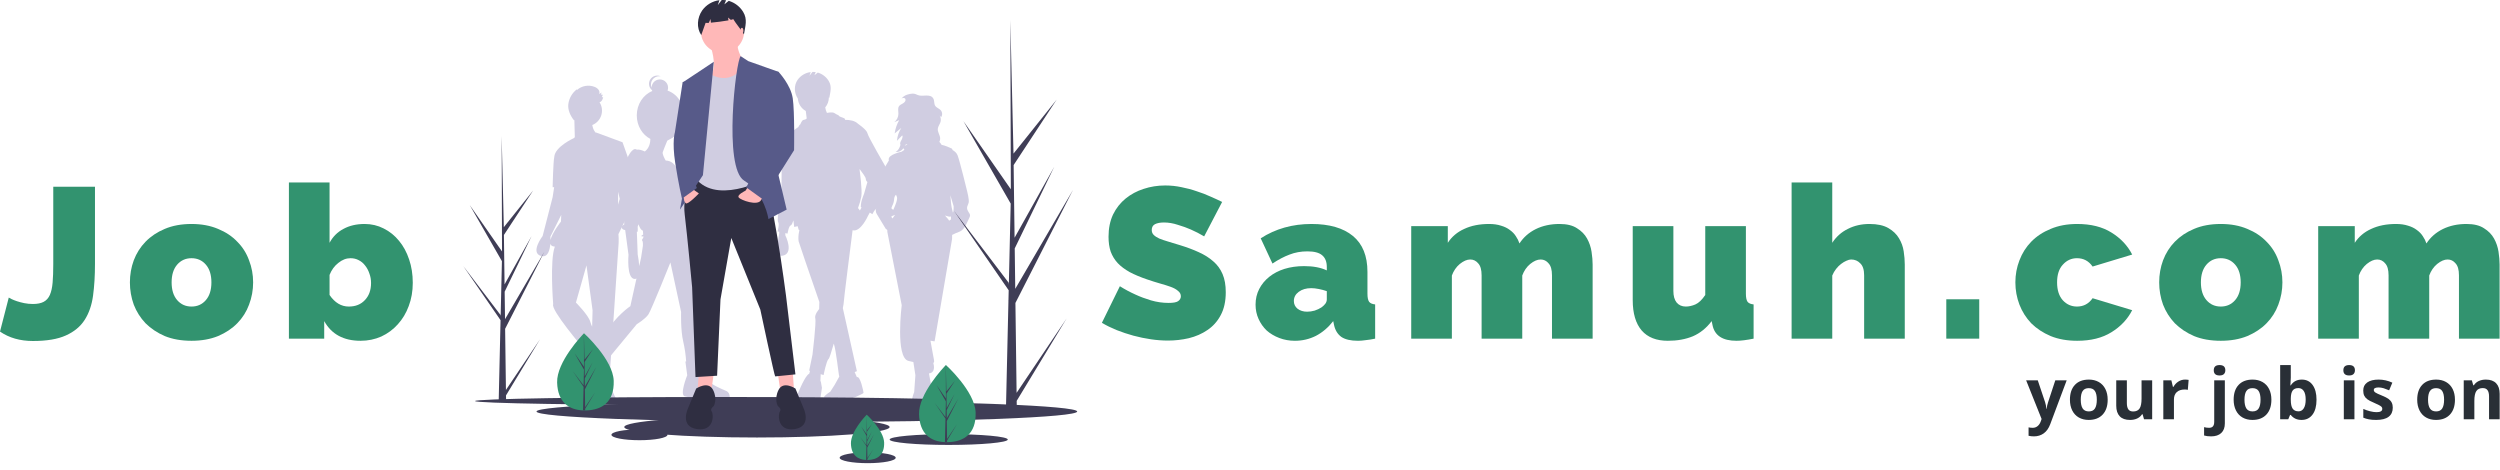 <svg width="266" height="50" viewBox="0 0 266 50" fill="none" xmlns="http://www.w3.org/2000/svg">
<path d="M102.939 22.348C102.81 22.017 102.994 21.851 103.068 21.557C103.142 21.262 102.902 20.341 102.902 20.341C102.902 20.341 102.129 17.157 101.89 16.531C101.789 16.266 101.569 16.084 101.348 15.961C101.334 15.88 101.312 15.828 101.282 15.813C101.069 15.706 100.538 15.474 100.184 15.41C100.118 15.296 100.039 15.19 99.95 15.094C100.012 14.974 100.041 14.84 100.033 14.706C100.01 14.359 99.747 14.047 99.782 13.701C99.808 13.438 100 13.223 100.074 12.969C100.105 12.855 100.112 12.736 100.095 12.62C100.079 12.503 100.038 12.391 99.976 12.29C100.03 12.348 100.085 12.406 100.139 12.464C100.213 12.353 100.249 12.221 100.241 12.088C100.233 11.955 100.181 11.828 100.094 11.727C99.921 11.536 99.633 11.465 99.499 11.245C99.362 11.02 99.436 10.714 99.305 10.484C98.987 9.921 98.172 10.32 97.683 10.123C97.483 10.043 97.33 9.954 97.104 9.96C96.912 9.971 96.723 10.007 96.54 10.066C96.277 10.142 96.049 10.306 95.892 10.53C95.908 10.512 95.925 10.496 95.943 10.481C96.061 10.389 96.269 10.396 96.331 10.533C96.346 10.567 96.352 10.605 96.35 10.642C96.339 10.807 96.195 10.93 96.052 11.013C95.909 11.095 95.748 11.164 95.655 11.3C95.501 11.525 95.591 11.827 95.591 12.1C95.59 12.273 95.55 12.444 95.474 12.599C95.398 12.755 95.288 12.891 95.152 12.999L95.672 12.787C95.424 13.221 95.261 13.698 95.192 14.194L95.894 13.613C95.634 14.027 95.476 14.497 95.433 14.984L95.997 14.407C96.022 14.452 96.035 14.503 96.034 14.555L95.975 14.782C95.954 14.827 95.931 14.871 95.906 14.913C95.816 15.069 95.722 15.261 95.807 15.42L95.807 15.42C95.718 15.72 95.583 16.021 95.283 16.167C95.616 16.202 95.963 16.035 96.113 15.771C96.137 15.819 96.167 15.863 96.201 15.905C96.211 15.917 96.22 15.929 96.23 15.941L96.147 15.996L95.925 16.144C95.925 16.144 94.47 16.439 94.562 16.991C94.566 17.014 94.571 17.041 94.576 17.071L94.157 17.782L93.55 19.844C93.55 19.844 93.237 20.507 93.292 20.783C93.347 21.059 93.292 21.17 93.292 21.667C93.292 22.164 93.053 22.367 93.292 22.772C93.531 23.177 94.249 24.355 94.249 24.355L94.407 24.473C94.4 24.544 94.402 24.616 94.415 24.686C94.562 25.423 95.943 32.474 95.943 32.474C95.943 32.474 95.244 38.052 96.661 38.402C96.839 38.446 97.014 38.486 97.183 38.521L97.398 39.93L97.269 41.716C97.269 41.716 96.293 43.925 98.079 44.054C99.865 44.183 99.055 42.139 99.055 42.139C99.149 41.965 99.187 41.766 99.165 41.569C99.147 41.405 98.993 40.552 98.843 39.732C99.521 39.65 99.394 38.931 99.304 38.615C99.343 38.592 99.372 38.556 99.386 38.513C99.406 38.439 99.359 38.15 99.273 37.745C99.203 37.343 99.082 36.691 99.001 36.25L99.441 36.322L101.301 25.423C101.301 25.423 101.313 25.249 101.307 24.995C101.562 24.864 101.824 24.748 102.092 24.649C102.7 24.41 102.939 23.526 103.142 23.158C103.344 22.79 103.068 22.68 102.939 22.348ZM96.337 15.409C96.397 15.367 96.468 15.344 96.541 15.34C96.525 15.425 96.378 15.45 96.254 15.495C96.277 15.462 96.305 15.433 96.337 15.409V15.409ZM95.409 20.894C95.558 21.139 95.288 21.803 95.045 22.33C94.906 22.21 94.76 22.248 94.931 21.906C95.047 21.69 95.116 21.452 95.133 21.207C95.133 21.165 95.155 20.855 95.336 20.727C95.355 20.785 95.38 20.841 95.409 20.894V20.894ZM94.851 23.009C94.935 22.974 95.063 22.922 95.235 22.863C95.153 22.971 95.058 23.101 94.963 23.242C94.927 23.215 94.899 23.18 94.879 23.139C94.859 23.098 94.85 23.054 94.851 23.009V23.009ZM100.822 23.25C100.71 23.131 100.62 23.025 100.545 22.93C100.684 22.966 100.825 23.006 100.969 23.048C101.041 23.058 101.114 23.054 101.184 23.034C101.19 23.161 101.19 23.342 101.19 23.342L100.989 23.482C100.943 23.398 100.887 23.321 100.822 23.25V23.25ZM101.393 22.612C101.391 22.614 101.389 22.616 101.387 22.618C101.377 22.545 101.36 22.473 101.337 22.404C101.217 22.023 101.152 21.348 101.118 20.772L101.466 21.943C101.466 21.943 101.485 22.532 101.393 22.612V22.612Z" fill="#D0CDE1"/>
<path d="M94.242 17.773C94.242 17.773 92.353 14.527 92.294 14.172C92.235 13.818 91.291 13.169 91.291 13.169C90.968 12.846 90.439 12.744 89.882 12.75C90.091 12.576 89.342 12.459 89.284 12.343C89.225 12.225 89.048 12.225 88.812 12.048C88.576 11.87 87.986 12.018 87.986 12.018C87.898 11.832 87.836 11.634 87.803 11.43C88.055 11.132 88.192 10.755 88.192 10.365C88.192 10.361 88.192 10.357 88.192 10.353C88.207 10.376 88.222 10.4 88.237 10.424C88.347 9.762 88.542 9.211 88.17 8.607C87.907 8.179 87.494 7.863 87.012 7.721L86.657 8.004L86.795 7.674C86.679 7.656 86.562 7.649 86.445 7.654L86.126 8.063L86.258 7.668C85.981 7.702 85.715 7.793 85.475 7.936C85.236 8.078 85.028 8.269 84.866 8.496C84.46 9.081 84.487 9.894 84.887 10.483C84.888 10.479 84.889 10.475 84.89 10.471C84.908 10.747 84.994 11.014 85.142 11.248C85.29 11.481 85.493 11.674 85.735 11.809L85.835 12.611C85.745 12.695 85.629 12.746 85.506 12.756C85.329 12.756 85.152 13.228 85.152 13.228C85.152 13.228 85.052 13.279 84.944 13.518C84.665 13.707 83.815 14.303 83.5 14.72C83.313 14.812 83.113 15.016 83.145 15.471C83.204 16.297 83.145 20.134 83.145 20.134C83.145 20.134 82.614 23.38 82.791 23.616C82.968 23.852 82.732 24.62 82.732 24.62L82.909 24.659V24.856C82.909 24.856 82.377 27.325 83.204 27.217C84.562 27.04 83.558 25.033 83.558 25.033V24.803L83.795 24.856C83.795 24.856 83.913 24.029 84.149 23.971C84.231 23.95 84.327 23.729 84.418 23.45C84.471 23.886 84.503 24.148 84.503 24.148L84.872 24.066L84.975 24.443C85.001 24.457 85.027 24.469 85.054 24.479L84.975 24.915C84.975 24.915 84.916 25.387 84.975 25.682C85.005 25.831 86.1 29.012 87.179 32.13L87.159 32.883C87.159 32.883 86.628 33.473 86.746 33.886C86.864 34.3 86.451 37.723 86.451 37.723L86.097 39.435L86.186 39.462L86.104 39.762C86.033 39.798 85.971 39.847 85.919 39.907C85.447 40.438 84.857 41.973 84.857 41.973C84.857 41.973 83.795 43.566 85.447 43.508C87.1 43.448 87.218 42.858 87.218 42.858C87.218 42.858 87.454 41.324 87.454 41.264C87.454 41.206 87.336 40.599 87.336 40.599L87.29 40.548L87.322 39.812L87.631 39.907C87.631 39.907 87.926 38.372 88.162 38.195C88.245 38.133 88.465 37.444 88.715 36.559C88.971 37.296 89.219 39.847 89.3 40.078C89.271 40.117 89.246 40.159 89.225 40.202C88.96 40.711 88.664 41.204 88.34 41.678C88.34 41.678 86.451 42.799 88.34 43.094C88.34 43.094 89.402 43.153 89.933 42.799C90.464 42.445 91.881 41.914 91.881 41.796C91.881 41.678 91.527 39.942 91.173 40.131L90.935 39.586L91.173 39.494L89.678 32.786C89.714 32.643 89.74 32.498 89.756 32.352C89.756 32.043 90.52 26.024 90.715 24.498C91.571 24.74 92.353 22.967 92.353 22.967L92.547 22.618L92.825 22.79C92.825 22.79 93.061 22.2 93.416 22.141C93.77 22.082 94.419 18.953 94.419 18.54C94.414 18.275 94.353 18.014 94.242 17.773V17.773ZM91.492 22.397C91.434 22.305 91.366 22.219 91.291 22.141C91.445 21.739 91.564 21.324 91.645 20.901C91.763 20.252 91.468 18.127 91.468 18.127L91.463 17.983C91.752 18.363 92.117 18.87 92.117 19.012C92.117 19.081 92.133 19.149 92.164 19.21C92.195 19.272 92.239 19.325 92.294 19.367L91.94 20.606C91.94 20.606 91.704 21.196 91.645 21.491C91.609 21.666 91.59 21.844 91.586 22.023L91.669 22.074L91.492 22.397Z" fill="#D0CDE1"/>
<path d="M67.22 18.865L67.535 18.794L66.237 15.135L63.433 14.102C63.433 14.102 63.422 14.114 63.403 14.135C63.163 13.903 63.062 13.567 63.02 13.303C63.245 13.212 63.447 13.072 63.613 12.894C63.778 12.715 63.902 12.503 63.975 12.271C64.049 12.039 64.07 11.794 64.038 11.553C64.006 11.312 63.921 11.081 63.79 10.877C64.021 10.821 64.103 10.611 64.181 10.362C64.133 10.347 64.084 10.337 64.034 10.33C64.071 10.248 64.107 10.167 64.143 10.085C64.079 10.079 64.016 10.074 63.952 10.068C63.968 9.992 63.984 9.916 64.001 9.84C63.919 9.896 63.838 9.952 63.756 10.008C63.784 9.928 63.791 9.843 63.776 9.759C63.762 9.676 63.726 9.598 63.673 9.532C63.565 9.401 63.424 9.302 63.265 9.244C62.953 9.121 62.614 9.087 62.283 9.144C61.953 9.202 61.646 9.35 61.394 9.571L61.377 9.502C60.878 9.885 60.552 10.45 60.47 11.073C60.392 11.689 60.688 12.316 61.072 12.804C61.069 12.782 61.065 12.761 61.062 12.74C61.078 12.763 61.096 12.785 61.113 12.807L61.161 14.604L61.042 14.705C61.042 14.705 59.056 15.604 58.978 16.677L58.978 16.678C58.859 17.201 58.8 19.916 58.8 19.916H58.963L58.8 20.978L57.737 25.11C57.737 25.11 56.38 26.881 57.56 27.235C58.294 27.455 58.503 26.604 58.556 25.928C58.599 26.096 58.726 26.209 58.977 26.232C58.996 26.233 59.018 26.235 59.038 26.236C58.48 27.679 58.859 32.37 58.859 32.37C58.564 32.96 62.046 37.033 62.046 37.033L62.256 36.921L62.301 37.012C62.184 37.023 62.105 37.033 62.105 37.033V38.863C62.105 38.863 61.574 40.693 62.282 41.047C62.465 41.138 62.657 41.072 62.839 40.923C62.804 41.487 62.754 42.33 62.754 42.522C62.754 42.817 63.522 43.349 63.522 43.349C63.522 43.349 63.699 43.998 65.115 43.998C66.532 43.998 65.469 42.286 65.469 42.286L64.702 40.575C64.702 40.575 64.645 40.603 64.471 40.461L64.533 39.777L64.879 39.807L65.351 32.901C65.351 32.901 65.765 26.763 65.824 25.818C65.837 25.516 65.83 25.212 65.802 24.91L67.535 21.333L67.22 18.865ZM65.942 21.155L65.765 21.773V20.408L65.942 21.155ZM58.573 25.533C58.574 25.316 58.564 25.169 58.564 25.169L59.718 22.861L59.685 23.576C59.685 23.576 58.761 24.744 58.573 25.533ZM61.279 32.193L62.4 28.238L63.05 33.019L63.003 34.758C62.924 34.598 62.86 34.431 62.813 34.259C62.636 33.551 61.279 32.193 61.279 32.193Z" fill="#D0CDE1"/>
<path d="M77.251 41.587C76.698 41.359 75.625 40.871 75.495 40.611C75.365 40.351 74.714 38.334 74.714 38.334L74.546 38.346C74.525 37.43 74.433 33.879 74.291 33.454C74.291 33.454 74.974 27.826 73.608 25.582L73.362 24.587C73.443 24.188 73.432 23.265 73.38 23.109C73.315 22.914 74.129 22.296 73.901 21.905C73.673 21.515 73.055 20.181 73.055 20.181C73.055 20.181 73.12 19.335 72.242 18.555C72.242 18.555 71.985 17.102 70.828 17.08C70.672 16.807 70.453 16.373 70.517 16.18C70.586 15.973 70.85 15.328 70.999 14.967C71.078 14.932 71.154 14.889 71.226 14.841C72.146 14.429 72.794 13.438 72.794 12.28C72.794 11.041 72.052 9.993 71.028 9.641C71.073 9.521 71.092 9.392 71.082 9.264C71.073 9.136 71.035 9.011 70.972 8.899C70.909 8.787 70.822 8.691 70.718 8.616C70.613 8.541 70.493 8.49 70.367 8.467C70.241 8.443 70.111 8.448 69.986 8.48C69.862 8.512 69.746 8.572 69.647 8.654C69.548 8.736 69.468 8.838 69.413 8.955C69.358 9.071 69.33 9.198 69.329 9.326C69.273 9.193 69.25 9.047 69.264 8.903C69.278 8.759 69.326 8.62 69.407 8.5C69.487 8.379 69.596 8.28 69.723 8.212C69.851 8.144 69.994 8.108 70.138 8.108C70.195 8.108 70.252 8.114 70.308 8.125C70.115 8.033 69.896 8.015 69.69 8.074C69.485 8.132 69.308 8.264 69.193 8.443C69.077 8.623 69.032 8.839 69.064 9.05C69.096 9.261 69.204 9.453 69.368 9.59C69.378 9.622 69.39 9.654 69.404 9.685C68.441 10.073 67.753 11.089 67.753 12.28C67.753 13.386 68.345 14.339 69.199 14.782C69.195 15.142 69.106 15.748 68.61 16.117C68.353 16 67.998 15.872 67.77 15.93C67.652 15.838 67.474 15.808 67.232 16.05C66.744 16.538 66.321 17.807 66.321 18.587C66.321 19.368 66.418 23.89 66.418 23.89C66.418 23.89 65.898 24.085 66.256 24.378C66.33 24.439 66.422 24.474 66.519 24.476L66.874 27.111C66.874 27.111 66.646 29.648 67.525 29.681C67.593 29.684 67.662 29.668 67.721 29.632L67.069 32.576C67.069 32.576 65.573 33.552 64.401 35.471C63.798 36.46 63.498 37.068 63.347 37.426L63.133 37.293L62.385 38.724C62.385 38.724 60.725 39.733 61.083 40.481C61.441 41.229 61.767 41.424 61.767 41.424L61.994 41.327L62.417 42.108C62.417 42.108 63.523 43.702 65.312 42.888C65.396 42.776 65.442 42.639 65.442 42.498C65.442 42.357 65.396 42.22 65.312 42.108C65.02 41.685 64.271 40.774 64.271 40.774L64.759 38.301L64.658 38.239L67.752 34.495C67.752 34.495 68.663 33.942 68.989 33.454C69.314 32.966 71.331 27.924 71.331 27.924L72.469 33.194C72.469 33.194 72.404 35.113 72.697 36.349C72.857 37.043 72.961 37.748 73.008 38.458L72.925 38.464L73.12 39.928C73.12 39.928 72.274 42.01 72.86 42.173C73.276 42.28 73.7 42.356 74.129 42.4L74.194 42.173C74.194 42.173 76.698 43.539 77.609 42.531C77.609 42.531 77.805 41.815 77.251 41.587ZM68.338 25.614C68.435 25.712 68.403 26.167 68.403 26.167L68.208 27.436L68.013 28.316C67.986 27.9 67.931 27.487 67.85 27.078L67.76 24.647C67.778 24.658 67.797 24.666 67.817 24.671C67.882 24.671 67.85 24.118 67.85 24.118C67.85 24.118 67.888 24.019 67.935 23.863C68.062 24.242 68.216 24.489 68.403 24.541L68.435 24.963C68.435 24.963 68.013 25.159 68.403 25.159C68.426 25.158 68.448 25.154 68.47 25.149L68.435 25.321C68.435 25.321 68.24 25.517 68.338 25.614Z" fill="#D0CDE1"/>
<path d="M76.695 43.103C91.138 43.103 102.846 42.91 102.846 42.672C102.846 42.434 91.138 42.24 76.695 42.24C62.253 42.24 50.545 42.434 50.545 42.672C50.545 42.91 62.253 43.103 76.695 43.103Z" fill="#3F3D56"/>
<path d="M85.848 44.899C101.735 44.899 114.614 44.4 114.614 43.785C114.614 43.17 101.735 42.671 85.848 42.671C69.961 42.671 57.082 43.17 57.082 43.785C57.082 44.4 69.961 44.899 85.848 44.899Z" fill="#3F3D56"/>
<path d="M80.539 46.551C88.336 46.551 94.656 46.052 94.656 45.437C94.656 44.822 88.336 44.324 80.539 44.324C72.742 44.324 66.422 44.822 66.422 45.437C66.422 46.052 72.742 46.551 80.539 46.551Z" fill="#3F3D56"/>
<path d="M100.942 47.341C104.414 47.341 107.229 47.084 107.229 46.767C107.229 46.449 104.414 46.192 100.942 46.192C97.471 46.192 94.656 46.449 94.656 46.767C94.656 47.084 97.471 47.341 100.942 47.341Z" fill="#3F3D56"/>
<path d="M92.321 49.281C93.968 49.281 95.303 49.024 95.303 48.706C95.303 48.389 93.968 48.132 92.321 48.132C90.675 48.132 89.34 48.389 89.34 48.706C89.34 49.024 90.675 49.281 92.321 49.281Z" fill="#3F3D56"/>
<path d="M68.038 46.838C69.685 46.838 71.02 46.581 71.02 46.264C71.02 45.946 69.685 45.689 68.038 45.689C66.392 45.689 65.057 45.946 65.057 46.264C65.057 46.581 66.392 46.838 68.038 46.838Z" fill="#3F3D56"/>
<path d="M82.766 39.762L83.053 41.773L84.49 41.63L84.347 39.546L82.766 39.762Z" fill="#FFB8B8"/>
<path d="M75.941 39.762L75.654 41.773L74.217 41.63L74.361 39.546L75.941 39.762Z" fill="#FFB8B8"/>
<path d="M73.858 18.927C73.858 18.927 72.564 20.436 72.852 22.807C73.139 25.178 73.642 30.566 73.642 30.566L74.001 40.121L76.3 39.977L76.659 31.859L77.809 25.322L80.898 32.937C80.898 32.937 82.407 40.049 82.479 40.049C82.551 40.049 84.634 39.834 84.634 39.834L83.628 31.428C83.628 31.428 82.048 19.215 81.114 18.999C80.18 18.784 73.858 18.927 73.858 18.927Z" fill="#2F2E41"/>
<path d="M84.634 41.342C84.634 41.342 83.341 40.48 82.838 41.486C82.335 42.492 82.766 43.21 82.766 43.21C82.766 43.21 83.197 43.498 82.982 43.785C82.766 44.072 82.694 45.94 84.562 45.653C86.43 45.365 85.496 43.426 85.496 43.426L84.634 41.342Z" fill="#2F2E41"/>
<path d="M74.073 41.342C74.073 41.342 75.366 40.48 75.869 41.486C76.372 42.492 75.941 43.21 75.941 43.21C75.941 43.21 75.51 43.498 75.725 43.785C75.941 44.072 76.013 45.94 74.145 45.653C72.277 45.365 73.211 43.426 73.211 43.426L74.073 41.342Z" fill="#2F2E41"/>
<path d="M75.618 4.954C75.618 4.954 76.264 6.75 75.761 7.756C75.259 8.762 76.552 9.911 76.552 9.911C76.552 9.911 79.928 8.187 79.497 7.325C79.066 6.463 78.348 5.313 78.492 4.595L75.618 4.954Z" fill="#FFB8B8"/>
<path d="M76.875 5.637C78.145 5.637 79.174 4.607 79.174 3.338C79.174 2.068 78.145 1.039 76.875 1.039C75.605 1.039 74.576 2.068 74.576 3.338C74.576 4.607 75.605 5.637 76.875 5.637Z" fill="#FFB8B8"/>
<path d="M75.223 7.648C75.223 7.648 77.529 9.568 79.25 6.848L81.042 7.864L81.976 18.784C81.976 18.784 76.731 21.801 74.217 19.215L74.576 9.085L75.223 7.648Z" fill="#D0CDE1"/>
<path d="M75.947 6.573L72.708 8.726L73.858 14.042L72.349 22.304L74.792 18.64L75.947 6.573Z" fill="#575A89"/>
<path d="M78.81 5.974L79.605 6.499L82.838 7.648L82.335 16.557L83.7 22.304L81.76 23.31C81.76 23.31 81.401 20.58 79.174 19.215C76.947 17.85 78.301 6.383 78.81 5.974Z" fill="#575A89"/>
<path d="M73.427 19.933L74.361 20.58C74.361 20.58 73.175 21.837 72.96 21.622C72.897 21.562 72.849 21.489 72.818 21.408C72.787 21.328 72.774 21.241 72.78 21.155L72.564 20.652L73.427 19.933Z" fill="#FFB8B8"/>
<path d="M79.635 19.794L79.318 20.293C79.318 20.293 78.384 20.724 78.599 21.011C78.815 21.298 80.611 21.945 80.97 21.298L81.329 20.652L79.635 19.794Z" fill="#FFB8B8"/>
<path d="M73.139 8.654L72.636 8.726L71.81 14.078C71.81 14.078 71.487 15.048 71.846 17.347C72.205 19.646 72.561 21.143 72.561 21.143L74.145 20.005L73.427 18.137L74.361 11.312L73.139 8.654Z" fill="#575A89"/>
<path d="M81.689 7.505L82.838 7.648C82.838 7.648 84.131 9.013 84.347 10.45C84.562 11.887 84.49 15.982 84.49 15.982L81.186 21.226L79.389 19.933L81.904 15.479L80.683 10.163L81.689 7.505Z" fill="#575A89"/>
<path d="M79.067 1.258C78.72 0.694 78.175 0.278 77.54 0.09L77.073 0.464L77.254 0.028C77.101 0.005 76.947 -0.004 76.792 0.002L76.372 0.542L76.546 0.02C76.181 0.065 75.83 0.186 75.514 0.374C75.198 0.562 74.925 0.813 74.711 1.112C74.176 1.883 74.086 2.955 74.612 3.733C74.756 3.289 74.932 2.873 75.076 2.429C75.19 2.444 75.305 2.445 75.418 2.43L75.594 2.02L75.643 2.413C76.188 2.366 76.996 2.261 77.512 2.166L77.462 1.865L77.762 2.115C77.92 2.079 78.014 2.046 78.006 2.02C78.39 2.639 78.771 3.035 79.155 3.654C79.3 2.781 79.558 2.055 79.067 1.258Z" fill="#2F2E41"/>
<path d="M78.94 3.577C79.026 3.577 79.096 3.437 79.096 3.265C79.096 3.094 79.026 2.954 78.94 2.954C78.854 2.954 78.784 3.094 78.784 3.265C78.784 3.437 78.854 3.577 78.94 3.577Z" fill="#FFB8B8"/>
<path d="M103.807 43.899C103.873 46.166 102.548 46.997 100.886 47.045C100.847 47.046 100.808 47.047 100.77 47.047C100.693 47.048 100.617 47.047 100.541 47.044C99.038 46.981 97.847 46.183 97.786 44.074C97.722 41.892 100.431 39.057 100.634 38.847L100.634 38.847C100.642 38.839 100.646 38.835 100.646 38.835C100.646 38.835 103.74 41.632 103.807 43.899Z" fill="#32936F"/>
<path d="M100.766 46.702L101.822 45.131L100.768 46.871L100.77 47.047C100.693 47.048 100.617 47.047 100.541 47.043L100.593 44.772L100.592 44.754L100.594 44.751L100.599 44.536L99.442 42.857L100.598 44.376L100.602 44.421L100.641 42.705L99.642 40.964L100.644 42.403L100.634 38.847L100.634 38.836L100.634 38.847L100.7 41.65L101.611 40.511L100.703 41.891L100.723 43.426L101.561 41.928L100.726 43.652L100.737 44.506L101.956 42.419L100.741 44.803L100.766 46.702Z" fill="#3F3D56"/>
<path d="M65.299 40.522C65.365 42.789 64.04 43.62 62.378 43.669C62.339 43.67 62.301 43.67 62.263 43.671C62.185 43.671 62.109 43.67 62.033 43.667C60.53 43.604 59.34 42.806 59.278 40.698C59.214 38.516 61.923 35.681 62.126 35.471L62.126 35.471C62.134 35.463 62.138 35.459 62.138 35.459C62.138 35.459 65.233 38.255 65.299 40.522Z" fill="#32936F"/>
<path d="M62.258 43.325L63.314 41.755L62.26 43.494L62.263 43.671C62.185 43.671 62.109 43.67 62.033 43.667L62.086 41.395L62.084 41.378L62.086 41.374L62.091 41.16L60.935 39.48L62.09 40.999L62.094 41.044L62.134 39.328L61.135 37.587L62.136 39.027L62.126 35.471L62.126 35.459L62.126 35.471L62.193 38.273L63.103 37.135L62.196 38.514L62.216 40.05L63.053 38.551L62.219 40.275L62.23 41.129L63.448 39.042L62.233 41.427L62.258 43.325Z" fill="#3F3D56"/>
<path d="M94.073 47.095C94.112 48.426 93.334 48.913 92.359 48.942C92.336 48.943 92.313 48.943 92.291 48.943C92.246 48.944 92.201 48.943 92.156 48.941C91.274 48.904 90.575 48.436 90.539 47.198C90.502 45.917 92.091 44.253 92.211 44.13L92.211 44.13C92.216 44.125 92.218 44.123 92.218 44.123C92.218 44.123 94.034 45.764 94.073 47.095Z" fill="#32936F"/>
<path d="M92.288 48.74L92.908 47.818L92.29 48.839L92.291 48.943C92.246 48.944 92.201 48.943 92.156 48.941L92.187 47.608L92.186 47.597L92.187 47.595L92.19 47.469L91.511 46.484L92.19 47.375L92.192 47.402L92.215 46.394L91.629 45.372L92.217 46.217L92.211 44.13L92.211 44.123L92.211 44.13L92.25 45.775L92.784 45.107L92.252 45.917L92.263 46.818L92.755 45.938L92.265 46.95L92.272 47.451L92.987 46.226L92.274 47.626L92.288 48.74Z" fill="#3F3D56"/>
<path d="M118.205 3.678C118.207 3.671 118.209 3.664 118.211 3.658C118.21 3.661 118.209 3.664 118.208 3.666L118.205 3.678Z" fill="#2F2E41"/>
<path d="M108.166 41.799L113.487 33.886L108.176 42.65L108.188 43.541C107.799 43.544 107.414 43.537 107.033 43.521L107.297 32.075L107.29 31.987L107.3 31.97L107.325 30.888L101.498 22.428L107.318 30.079L107.339 30.307L107.538 21.66L102.505 12.888L107.553 20.14L107.5 2.224L107.5 2.165L107.502 2.223L107.836 16.344L112.423 10.608L107.851 17.56L107.951 25.295L112.172 17.746L107.967 26.433L108.022 30.734L114.161 20.218L108.041 32.234L108.166 41.799Z" fill="#3F3D56"/>
<path d="M53.831 41.492L57.452 36.107L53.839 42.071L53.846 42.677C53.582 42.679 53.32 42.675 53.061 42.664L53.24 34.875L53.236 34.815L53.242 34.804L53.259 34.068L49.294 28.311L53.255 33.517L53.269 33.672L53.404 27.788L49.979 21.819L53.414 26.754L53.378 14.563L53.378 14.522L53.38 14.562L53.607 24.171L56.728 20.267L53.617 24.998L53.685 30.262L56.558 25.125L53.696 31.036L53.734 33.963L57.911 26.807L53.746 34.984L53.831 41.492Z" fill="#3F3D56"/>
<path d="M215.58 40.465H216.818L217.599 42.796C217.666 42.998 217.712 43.238 217.736 43.514H217.759C217.786 43.26 217.839 43.02 217.918 42.796L218.685 40.465H219.896L218.144 45.137C217.983 45.569 217.754 45.893 217.455 46.108C217.158 46.322 216.811 46.43 216.414 46.43C216.219 46.43 216.027 46.409 215.84 46.367V45.471C215.975 45.503 216.124 45.519 216.284 45.519C216.484 45.519 216.658 45.457 216.806 45.333C216.957 45.212 217.074 45.028 217.158 44.781L217.225 44.578L215.58 40.465Z" fill="#292F36"/>
<path d="M221.393 42.529C221.393 42.939 221.46 43.249 221.593 43.459C221.729 43.669 221.949 43.774 222.252 43.774C222.554 43.774 222.77 43.67 222.901 43.462C223.034 43.253 223.101 42.941 223.101 42.529C223.101 42.119 223.034 41.812 222.901 41.606C222.767 41.401 222.549 41.299 222.245 41.299C221.944 41.299 221.726 41.401 221.593 41.606C221.46 41.809 221.393 42.117 221.393 42.529ZM224.257 42.529C224.257 43.203 224.079 43.73 223.723 44.111C223.367 44.491 222.872 44.681 222.238 44.681C221.84 44.681 221.489 44.595 221.185 44.422C220.882 44.247 220.648 43.996 220.485 43.67C220.322 43.344 220.241 42.964 220.241 42.529C220.241 41.852 220.417 41.326 220.77 40.951C221.124 40.575 221.62 40.388 222.26 40.388C222.657 40.388 223.008 40.474 223.312 40.647C223.616 40.82 223.849 41.068 224.012 41.392C224.175 41.715 224.257 42.094 224.257 42.529Z" fill="#292F36"/>
<path d="M228.124 44.607L227.972 44.078H227.913C227.792 44.27 227.62 44.42 227.398 44.526C227.176 44.63 226.923 44.681 226.639 44.681C226.152 44.681 225.785 44.552 225.538 44.292C225.291 44.031 225.168 43.655 225.168 43.166V40.465H226.298V42.885C226.298 43.183 226.351 43.408 226.457 43.559C226.563 43.707 226.733 43.781 226.965 43.781C227.281 43.781 227.509 43.676 227.65 43.466C227.791 43.254 227.861 42.903 227.861 42.414V40.465H228.991V44.607H228.124Z" fill="#292F36"/>
<path d="M232.488 40.388C232.642 40.388 232.769 40.399 232.87 40.421L232.785 41.48C232.693 41.456 232.582 41.444 232.451 41.444C232.091 41.444 231.809 41.536 231.607 41.721C231.407 41.907 231.307 42.166 231.307 42.499V44.607H230.177V40.465H231.032L231.199 41.162H231.255C231.383 40.93 231.556 40.743 231.773 40.602C231.993 40.459 232.232 40.388 232.488 40.388Z" fill="#292F36"/>
<path d="M235.26 46.43C234.971 46.43 234.722 46.399 234.515 46.337V45.448C234.688 45.495 234.864 45.519 235.045 45.519C235.235 45.519 235.373 45.465 235.46 45.359C235.549 45.253 235.593 45.096 235.593 44.889V40.465H236.723V45.056C236.723 45.495 236.596 45.834 236.341 46.071C236.087 46.31 235.726 46.43 235.26 46.43ZM235.545 39.395C235.545 39.027 235.75 38.843 236.16 38.843C236.57 38.843 236.775 39.027 236.775 39.395C236.775 39.57 236.723 39.707 236.619 39.806C236.518 39.902 236.365 39.95 236.16 39.95C235.75 39.95 235.545 39.765 235.545 39.395Z" fill="#292F36"/>
<path d="M238.812 42.529C238.812 42.939 238.879 43.249 239.012 43.459C239.148 43.669 239.368 43.774 239.672 43.774C239.973 43.774 240.189 43.67 240.32 43.462C240.454 43.253 240.52 42.941 240.52 42.529C240.52 42.119 240.454 41.812 240.32 41.606C240.187 41.401 239.968 41.299 239.664 41.299C239.363 41.299 239.146 41.401 239.012 41.606C238.879 41.809 238.812 42.117 238.812 42.529ZM241.676 42.529C241.676 43.203 241.498 43.73 241.143 44.111C240.787 44.491 240.292 44.681 239.657 44.681C239.259 44.681 238.909 44.595 238.605 44.422C238.301 44.247 238.068 43.996 237.905 43.67C237.742 43.344 237.66 42.964 237.66 42.529C237.66 41.852 237.837 41.326 238.19 40.951C238.543 40.575 239.04 40.388 239.679 40.388C240.077 40.388 240.428 40.474 240.731 40.647C241.035 40.82 241.269 41.068 241.432 41.392C241.595 41.715 241.676 42.094 241.676 42.529Z" fill="#292F36"/>
<path d="M244.914 40.388C245.403 40.388 245.786 40.579 246.062 40.962C246.339 41.342 246.477 41.865 246.477 42.529C246.477 43.213 246.334 43.743 246.048 44.118C245.764 44.494 245.376 44.681 244.884 44.681C244.398 44.681 244.016 44.505 243.74 44.152H243.662L243.473 44.607H242.61V38.843H243.74V40.184C243.74 40.354 243.725 40.627 243.695 41.003H243.74C244.004 40.593 244.395 40.388 244.914 40.388ZM244.551 41.292C244.272 41.292 244.068 41.378 243.94 41.551C243.811 41.721 243.745 42.004 243.74 42.399V42.522C243.74 42.966 243.805 43.285 243.936 43.477C244.069 43.67 244.279 43.766 244.566 43.766C244.798 43.766 244.982 43.66 245.118 43.448C245.256 43.233 245.325 42.922 245.325 42.514C245.325 42.107 245.256 41.802 245.118 41.599C244.979 41.394 244.79 41.292 244.551 41.292Z" fill="#292F36"/>
<path d="M249.334 39.395C249.334 39.027 249.539 38.843 249.949 38.843C250.359 38.843 250.564 39.027 250.564 39.395C250.564 39.57 250.512 39.707 250.408 39.806C250.307 39.902 250.154 39.95 249.949 39.95C249.539 39.95 249.334 39.765 249.334 39.395ZM250.512 44.607H249.382V40.465H250.512V44.607Z" fill="#292F36"/>
<path d="M254.591 43.377C254.591 43.802 254.442 44.126 254.146 44.348C253.852 44.57 253.411 44.681 252.823 44.681C252.522 44.681 252.265 44.66 252.053 44.618C251.84 44.579 251.642 44.52 251.456 44.441V43.507C251.666 43.606 251.902 43.688 252.164 43.755C252.428 43.822 252.66 43.855 252.861 43.855C253.27 43.855 253.475 43.737 253.475 43.5C253.475 43.411 253.448 43.339 253.394 43.285C253.34 43.228 253.246 43.165 253.112 43.096C252.979 43.024 252.801 42.941 252.579 42.847C252.26 42.714 252.026 42.591 251.875 42.477C251.727 42.364 251.618 42.234 251.549 42.088C251.482 41.94 251.449 41.758 251.449 41.544C251.449 41.175 251.591 40.892 251.875 40.691C252.162 40.489 252.567 40.388 253.09 40.388C253.589 40.388 254.074 40.496 254.546 40.714L254.205 41.529C253.998 41.44 253.804 41.367 253.624 41.31C253.443 41.253 253.259 41.225 253.072 41.225C252.738 41.225 252.572 41.315 252.572 41.495C252.572 41.597 252.625 41.684 252.731 41.758C252.84 41.833 253.075 41.942 253.438 42.088C253.762 42.219 253.999 42.341 254.15 42.455C254.3 42.569 254.412 42.699 254.483 42.847C254.555 42.996 254.591 43.172 254.591 43.377Z" fill="#292F36"/>
<path d="M258.343 42.529C258.343 42.939 258.41 43.249 258.544 43.459C258.679 43.669 258.899 43.774 259.203 43.774C259.504 43.774 259.72 43.67 259.851 43.462C259.985 43.253 260.051 42.941 260.051 42.529C260.051 42.119 259.985 41.812 259.851 41.606C259.718 41.401 259.499 41.299 259.196 41.299C258.894 41.299 258.677 41.401 258.544 41.606C258.41 41.809 258.343 42.117 258.343 42.529ZM261.207 42.529C261.207 43.203 261.029 43.73 260.674 44.111C260.318 44.491 259.823 44.681 259.188 44.681C258.79 44.681 258.44 44.595 258.136 44.422C257.832 44.247 257.599 43.996 257.436 43.67C257.273 43.344 257.191 42.964 257.191 42.529C257.191 41.852 257.368 41.326 257.721 40.951C258.074 40.575 258.571 40.388 259.21 40.388C259.608 40.388 259.959 40.474 260.262 40.647C260.566 40.82 260.8 41.068 260.963 41.392C261.126 41.715 261.207 42.094 261.207 42.529Z" fill="#292F36"/>
<path d="M265.964 44.607H264.834V42.188C264.834 41.889 264.781 41.666 264.675 41.518C264.569 41.367 264.399 41.292 264.167 41.292C263.851 41.292 263.623 41.398 263.482 41.61C263.341 41.82 263.271 42.17 263.271 42.659V44.607H262.141V40.465H263.004L263.156 40.995H263.219C263.345 40.795 263.518 40.645 263.737 40.543C263.96 40.44 264.212 40.388 264.493 40.388C264.975 40.388 265.34 40.519 265.59 40.78C265.839 41.04 265.964 41.415 265.964 41.907V44.607Z" fill="#292F36"/>
<path d="M128.123 25.151C127.667 24.878 127.197 24.636 126.711 24.423C126.302 24.241 125.839 24.074 125.323 23.922C124.822 23.756 124.329 23.672 123.843 23.672C123.449 23.672 123.13 23.733 122.887 23.854C122.66 23.976 122.546 24.18 122.546 24.469C122.546 24.681 122.614 24.856 122.751 24.992C122.887 25.129 123.085 25.258 123.343 25.379C123.601 25.485 123.912 25.592 124.276 25.698C124.655 25.804 125.08 25.933 125.55 26.085C126.294 26.312 126.962 26.563 127.554 26.836C128.16 27.109 128.676 27.435 129.101 27.815C129.526 28.179 129.852 28.627 130.08 29.158C130.308 29.689 130.421 30.334 130.421 31.092C130.421 32.063 130.239 32.883 129.875 33.55C129.526 34.203 129.056 34.727 128.464 35.121C127.887 35.516 127.227 35.804 126.484 35.986C125.755 36.153 125.019 36.236 124.276 36.236C123.684 36.236 123.077 36.191 122.455 36.1C121.833 36.009 121.211 35.88 120.588 35.713C119.981 35.546 119.39 35.349 118.813 35.121C118.252 34.894 117.728 34.636 117.242 34.347L119.154 30.455C119.686 30.789 120.239 31.085 120.816 31.343C121.302 31.57 121.848 31.775 122.455 31.957C123.077 32.139 123.707 32.23 124.344 32.23C124.83 32.23 125.164 32.17 125.346 32.048C125.543 31.912 125.642 31.737 125.642 31.525C125.642 31.297 125.543 31.108 125.346 30.956C125.164 30.789 124.906 30.645 124.572 30.523C124.238 30.402 123.851 30.28 123.411 30.159C122.986 30.038 122.531 29.893 122.045 29.727C121.332 29.484 120.717 29.226 120.202 28.953C119.686 28.664 119.261 28.346 118.927 27.997C118.593 27.633 118.343 27.223 118.176 26.768C118.024 26.312 117.948 25.789 117.948 25.197C117.948 24.302 118.107 23.513 118.426 22.83C118.76 22.147 119.208 21.578 119.769 21.123C120.33 20.668 120.968 20.326 121.681 20.098C122.409 19.856 123.176 19.734 123.98 19.734C124.572 19.734 125.148 19.795 125.71 19.916C126.271 20.023 126.81 20.167 127.326 20.349C127.857 20.516 128.35 20.705 128.805 20.918C129.261 21.115 129.67 21.305 130.035 21.487L128.123 25.151Z" fill="#32936F"/>
<path d="M137.78 36.259C137.189 36.259 136.635 36.16 136.119 35.963C135.603 35.766 135.155 35.501 134.776 35.167C134.412 34.818 134.123 34.408 133.911 33.938C133.698 33.467 133.592 32.959 133.592 32.413C133.592 31.805 133.721 31.252 133.979 30.751C134.237 30.25 134.594 29.818 135.049 29.453C135.504 29.089 136.043 28.808 136.665 28.611C137.302 28.414 138 28.315 138.759 28.315C139.73 28.315 140.535 28.467 141.172 28.771V28.406C141.172 27.845 141.005 27.428 140.671 27.154C140.352 26.881 139.829 26.745 139.101 26.745C138.418 26.745 137.788 26.859 137.211 27.086C136.635 27.299 136.028 27.617 135.39 28.042L134.139 25.356C135.717 24.34 137.515 23.831 139.533 23.831C141.445 23.831 142.917 24.256 143.949 25.106C144.981 25.956 145.497 27.23 145.497 28.93V31.252C145.497 31.661 145.557 31.95 145.679 32.117C145.8 32.268 146.013 32.359 146.316 32.39V36.032C145.967 36.107 145.633 36.16 145.314 36.191C145.011 36.236 144.738 36.259 144.495 36.259C143.721 36.259 143.129 36.123 142.72 35.849C142.325 35.561 142.067 35.144 141.946 34.598L141.855 34.165C141.324 34.848 140.709 35.371 140.011 35.736C139.313 36.085 138.569 36.259 137.78 36.259ZM139.078 33.164C139.336 33.164 139.601 33.126 139.874 33.05C140.148 32.959 140.39 32.845 140.603 32.708C140.77 32.587 140.906 32.458 141.013 32.321C141.119 32.17 141.172 32.018 141.172 31.866V30.979C140.914 30.887 140.633 30.812 140.33 30.751C140.026 30.69 139.753 30.66 139.51 30.66C138.979 30.66 138.539 30.789 138.19 31.047C137.841 31.305 137.667 31.631 137.667 32.026C137.667 32.359 137.796 32.633 138.054 32.845C138.327 33.057 138.668 33.164 139.078 33.164Z" fill="#32936F"/>
<path d="M169.456 36.032H165.131V29.294C165.131 28.702 165.01 28.277 164.767 28.02C164.54 27.746 164.259 27.61 163.925 27.61C163.576 27.61 163.204 27.769 162.81 28.088C162.43 28.406 162.15 28.816 161.968 29.317V36.032H157.643V29.294C157.643 28.702 157.522 28.277 157.279 28.02C157.051 27.746 156.77 27.61 156.437 27.61C156.088 27.61 155.716 27.769 155.321 28.088C154.942 28.406 154.661 28.816 154.479 29.317V36.032H150.154V24.059H154.047V25.834C154.471 25.182 155.056 24.689 155.799 24.355C156.543 24.006 157.423 23.831 158.44 23.831C158.925 23.831 159.35 23.892 159.714 24.013C160.078 24.12 160.389 24.271 160.647 24.469C160.921 24.666 161.133 24.886 161.285 25.129C161.452 25.372 161.581 25.63 161.672 25.903C162.097 25.25 162.673 24.742 163.402 24.378C164.145 24.013 164.987 23.831 165.928 23.831C166.717 23.831 167.339 23.983 167.795 24.287C168.265 24.575 168.622 24.939 168.864 25.379C169.107 25.819 169.267 26.29 169.342 26.79C169.418 27.291 169.456 27.746 169.456 28.156V36.032Z" fill="#32936F"/>
<path d="M177.455 36.259C176.241 36.259 175.316 35.895 174.678 35.167C174.041 34.423 173.722 33.346 173.722 31.934V24.059H178.047V30.956C178.047 31.487 178.161 31.896 178.389 32.185C178.631 32.473 178.958 32.617 179.367 32.617C179.701 32.617 180.043 32.541 180.392 32.39C180.741 32.238 181.09 31.904 181.439 31.388V24.059H185.763V31.252C185.763 31.661 185.824 31.95 185.945 32.117C186.067 32.268 186.279 32.359 186.583 32.39V36.032C185.839 36.183 185.232 36.259 184.762 36.259C183.29 36.259 182.44 35.705 182.212 34.598L182.121 34.165C181.56 34.909 180.892 35.447 180.118 35.781C179.345 36.1 178.457 36.259 177.455 36.259Z" fill="#32936F"/>
<path d="M202.668 36.032H198.344V29.294C198.344 28.702 198.207 28.277 197.934 28.02C197.676 27.746 197.35 27.61 196.955 27.61C196.818 27.61 196.652 27.655 196.454 27.746C196.272 27.822 196.083 27.936 195.885 28.088C195.703 28.224 195.529 28.399 195.362 28.611C195.195 28.824 195.058 29.059 194.952 29.317V36.032H190.627V19.416H194.952V25.834C195.377 25.182 195.931 24.689 196.614 24.355C197.296 24.006 198.063 23.831 198.913 23.831C199.747 23.831 200.415 23.976 200.916 24.264C201.416 24.552 201.796 24.916 202.054 25.356C202.312 25.781 202.479 26.244 202.554 26.745C202.63 27.246 202.668 27.716 202.668 28.156V36.032Z" fill="#32936F"/>
<path d="M207.086 36.032V31.843H210.591V36.032H207.086Z" fill="#32936F"/>
<path d="M214.436 30.045C214.436 29.226 214.58 28.444 214.868 27.701C215.157 26.942 215.574 26.282 216.12 25.721C216.682 25.144 217.372 24.689 218.192 24.355C219.011 24.006 219.952 23.831 221.014 23.831C222.471 23.831 223.685 24.135 224.656 24.742C225.642 25.349 226.378 26.13 226.864 27.086L222.653 28.361C222.243 27.769 221.689 27.473 220.991 27.473C220.4 27.473 219.899 27.701 219.489 28.156C219.079 28.596 218.874 29.226 218.874 30.045C218.874 30.865 219.079 31.502 219.489 31.957C219.899 32.397 220.4 32.617 220.991 32.617C221.689 32.617 222.243 32.321 222.653 31.73L226.864 33.004C226.378 33.96 225.642 34.742 224.656 35.349C223.685 35.956 222.471 36.259 221.014 36.259C219.952 36.259 219.011 36.092 218.192 35.758C217.372 35.409 216.682 34.954 216.12 34.393C215.574 33.816 215.157 33.156 214.868 32.413C214.58 31.654 214.436 30.865 214.436 30.045Z" fill="#32936F"/>
<path d="M236.293 36.259C235.216 36.259 234.267 36.092 233.448 35.758C232.644 35.409 231.961 34.954 231.399 34.393C230.853 33.816 230.436 33.156 230.148 32.413C229.874 31.654 229.738 30.865 229.738 30.045C229.738 29.226 229.874 28.444 230.148 27.701C230.436 26.942 230.853 26.282 231.399 25.721C231.961 25.144 232.644 24.689 233.448 24.355C234.267 24.006 235.216 23.831 236.293 23.831C237.355 23.831 238.296 24.006 239.116 24.355C239.935 24.689 240.618 25.144 241.164 25.721C241.726 26.282 242.143 26.942 242.416 27.701C242.704 28.444 242.848 29.226 242.848 30.045C242.848 30.865 242.704 31.654 242.416 32.413C242.143 33.156 241.726 33.816 241.164 34.393C240.618 34.954 239.935 35.409 239.116 35.758C238.296 36.092 237.355 36.259 236.293 36.259ZM234.176 30.045C234.176 30.849 234.374 31.479 234.768 31.934C235.163 32.39 235.671 32.617 236.293 32.617C236.915 32.617 237.424 32.39 237.818 31.934C238.213 31.479 238.41 30.849 238.41 30.045C238.41 29.241 238.213 28.611 237.818 28.156C237.424 27.701 236.915 27.473 236.293 27.473C235.671 27.473 235.163 27.701 234.768 28.156C234.374 28.611 234.176 29.241 234.176 30.045Z" fill="#32936F"/>
<path d="M265.957 36.032H261.633V29.294C261.633 28.702 261.511 28.277 261.269 28.02C261.041 27.746 260.76 27.61 260.426 27.61C260.077 27.61 259.706 27.769 259.311 28.088C258.932 28.406 258.651 28.816 258.469 29.317V36.032H254.144V29.294C254.144 28.702 254.023 28.277 253.78 28.02C253.552 27.746 253.272 27.61 252.938 27.61C252.589 27.61 252.217 27.769 251.822 28.088C251.443 28.406 251.162 28.816 250.98 29.317V36.032H246.656V24.059H250.548V25.834C250.973 25.182 251.557 24.689 252.3 24.355C253.044 24.006 253.924 23.831 254.941 23.831C255.426 23.831 255.851 23.892 256.215 24.013C256.58 24.12 256.891 24.271 257.149 24.469C257.422 24.666 257.634 24.886 257.786 25.129C257.953 25.372 258.082 25.63 258.173 25.903C258.598 25.25 259.174 24.742 259.903 24.378C260.646 24.013 261.489 23.831 262.429 23.831C263.218 23.831 263.841 23.983 264.296 24.287C264.766 24.575 265.123 24.939 265.366 25.379C265.608 25.819 265.768 26.29 265.844 26.79C265.919 27.291 265.957 27.746 265.957 28.156V36.032Z" fill="#32936F"/>
<path d="M0.933 31.661C0.979 31.692 1.077 31.745 1.229 31.821C1.381 31.896 1.571 31.972 1.798 32.048C2.026 32.124 2.284 32.192 2.572 32.253C2.876 32.314 3.187 32.344 3.505 32.344C3.976 32.344 4.355 32.268 4.643 32.117C4.932 31.965 5.152 31.722 5.303 31.388C5.455 31.039 5.554 30.599 5.599 30.068C5.645 29.522 5.668 28.862 5.668 28.088V19.871H10.106V28.088C10.106 29.317 10.038 30.44 9.901 31.456C9.765 32.458 9.469 33.315 9.014 34.029C8.558 34.742 7.891 35.296 7.011 35.69C6.146 36.085 4.977 36.282 3.505 36.282C2.14 36.282 0.971 35.948 0 35.28L0.933 31.661Z" fill="#32936F"/>
<path d="M20.378 36.259C19.3 36.259 18.352 36.092 17.532 35.758C16.728 35.409 16.045 34.954 15.484 34.393C14.938 33.816 14.52 33.156 14.232 32.413C13.959 31.654 13.822 30.865 13.822 30.045C13.822 29.226 13.959 28.444 14.232 27.701C14.52 26.942 14.938 26.282 15.484 25.721C16.045 25.144 16.728 24.689 17.532 24.355C18.352 24.006 19.3 23.831 20.378 23.831C21.44 23.831 22.381 24.006 23.2 24.355C24.019 24.689 24.702 25.144 25.248 25.721C25.81 26.282 26.227 26.942 26.5 27.701C26.789 28.444 26.933 29.226 26.933 30.045C26.933 30.865 26.789 31.654 26.5 32.413C26.227 33.156 25.81 33.816 25.248 34.393C24.702 34.954 24.019 35.409 23.2 35.758C22.381 36.092 21.44 36.259 20.378 36.259ZM18.261 30.045C18.261 30.849 18.458 31.479 18.852 31.934C19.247 32.39 19.755 32.617 20.378 32.617C21 32.617 21.508 32.39 21.902 31.934C22.297 31.479 22.494 30.849 22.494 30.045C22.494 29.241 22.297 28.611 21.902 28.156C21.508 27.701 21 27.473 20.378 27.473C19.755 27.473 19.247 27.701 18.852 28.156C18.458 28.611 18.261 29.241 18.261 30.045Z" fill="#32936F"/>
<path d="M38.365 36.259C36.559 36.259 35.27 35.561 34.496 34.165V36.032H30.74V19.416H35.065V25.834C35.414 25.182 35.907 24.689 36.544 24.355C37.181 24.006 37.933 23.831 38.797 23.831C39.526 23.831 40.201 23.991 40.823 24.309C41.461 24.628 42.007 25.068 42.462 25.63C42.917 26.176 43.274 26.836 43.532 27.61C43.79 28.369 43.919 29.195 43.919 30.091C43.919 30.986 43.775 31.813 43.486 32.572C43.213 33.315 42.826 33.96 42.326 34.507C41.84 35.053 41.256 35.485 40.573 35.804C39.89 36.107 39.154 36.259 38.365 36.259ZM37.113 32.617C37.826 32.617 38.395 32.39 38.82 31.934C39.26 31.479 39.48 30.872 39.48 30.113C39.48 29.749 39.42 29.408 39.298 29.089C39.192 28.771 39.04 28.49 38.843 28.247C38.661 28.004 38.433 27.815 38.16 27.678C37.902 27.541 37.614 27.473 37.295 27.473C36.84 27.473 36.407 27.64 35.998 27.974C35.588 28.293 35.277 28.718 35.065 29.249V31.388C35.626 32.208 36.309 32.617 37.113 32.617Z" fill="#32936F"/>
</svg>
